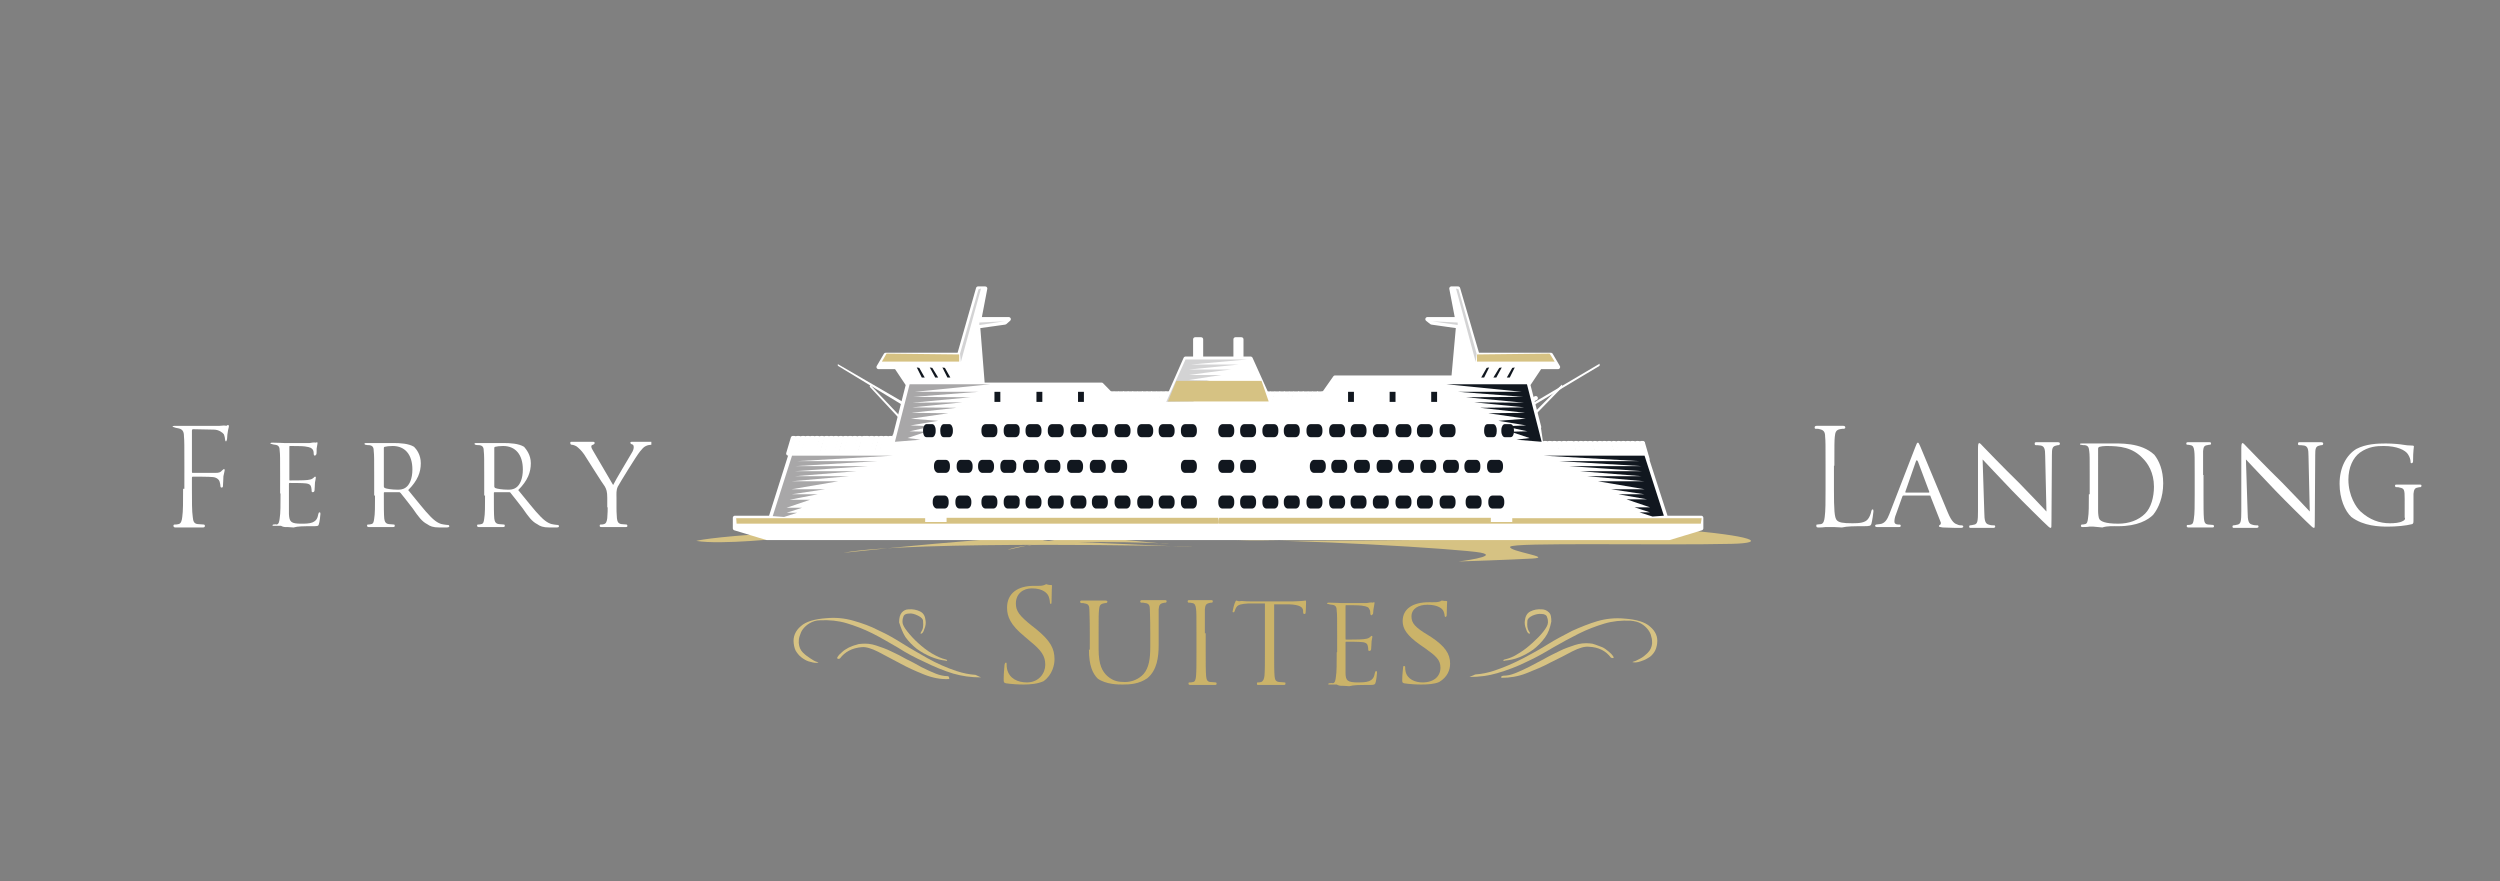 <?xml version="1.0" encoding="utf-8"?>
<!-- Generator: Adobe Illustrator 22.1.0, SVG Export Plug-In . SVG Version: 6.00 Build 0)  -->
<svg version="1.1" id="Capa_1" xmlns="http://www.w3.org/2000/svg" xmlns:xlink="http://www.w3.org/1999/xlink" x="0px" y="0px"
	 viewBox="0 0 595.3 209.9" style="enable-background:new 0 0 595.3 209.9;" xml:space="preserve">
<rect x="0" y="0" width="595.3" height="209.9" fill="#808080" stroke="none"/>
<style type="text/css">
	.st0{fill-rule:evenodd;clip-rule:evenodd;fill:#FFFFFF;}
	.st1{fill:#D6C283;}
	.st2{fill-rule:evenodd;clip-rule:evenodd;fill:#CBB369;}
	.st3{fill-rule:evenodd;clip-rule:evenodd;fill:#FFFFFF;stroke:#FFFFFF;stroke-miterlimit:10;}
	
		.st4{fill-rule:evenodd;clip-rule:evenodd;fill:#FFFFFF;stroke:#FFFFFF;stroke-linecap:round;stroke-linejoin:round;stroke-miterlimit:10;}
	.st5{fill-rule:evenodd;clip-rule:evenodd;fill:#D6C283;}
	.st6{fill-rule:evenodd;clip-rule:evenodd;fill:#11171F;}
	
		.st7{fill-rule:evenodd;clip-rule:evenodd;fill:none;stroke:#FFFFFF;stroke-linecap:round;stroke-linejoin:round;stroke-miterlimit:10;}
	
		.st8{fill-rule:evenodd;clip-rule:evenodd;fill:#11171F;stroke:#FFFFFF;stroke-linecap:round;stroke-linejoin:round;stroke-miterlimit:10;}
	.st9{fill-rule:evenodd;clip-rule:evenodd;fill:#A8A7A8;}
	.st10{fill-rule:evenodd;clip-rule:evenodd;fill:#D3D3D4;}
	.st11{fill-rule:evenodd;clip-rule:evenodd;fill:none;}
</style>
<g>
	<g>
		<path class="st0" d="M43.6,116.4c0,3,0,5.4-0.2,6.7c-0.1,0.9-0.3,1.6-0.9,1.7c-0.3,0.1-0.6,0.1-0.9,0.1c-0.2,0-0.3,0.1-0.3,0.3
			c0,0.3,0.2,0.4,0.5,0.4h6.5c0.3,0,0.5-0.1,0.5-0.4c0-0.1-0.1-0.3-0.3-0.3c-0.3,0-1-0.1-1.4-0.1c-1-0.1-1.1-0.8-1.2-1.7
			c-0.2-1.3-0.2-3.8-0.2-6.7v-2.6c0-0.2,0.1-0.3,0.2-0.3c0.5,0,4,0,4.8,0.1c1,0.1,1.5,0.7,1.6,1.1c0.1,0.4,0.2,0.8,0.2,1.1
			c0,0.2,0.1,0.3,0.3,0.3c0.3,0,0.3-0.3,0.3-0.6c0-0.2,0.1-1.5,0.1-2.1c0.1-0.6,0.3-1.2,0.3-1.4c0-0.2,0-0.3-0.2-0.3
			c-0.1,0-0.2,0.2-0.4,0.3c-0.4,0.5-0.8,0.6-1.6,0.6c-0.4,0-0.9,0-1.4,0l-4,0c-0.2,0-0.2-0.1-0.2-0.3v-9.7c0-0.3,0.1-0.4,0.3-0.4
			l4.9,0.1c1.2,0,2.1,0.7,2.4,1.1c0.2,0.5,0.3,1.1,0.3,1.3c0,0.2,0.1,0.4,0.2,0.4c0.1,0,0.2-0.2,0.2-0.4c0.1,0.2,0.1-1.3,0.2-1.6
			c0.1-0.9,0.3-1.3,0.3-1.6c0-0.2-0.1-0.3-0.2-0.3c-0.1,0-0.3,0.1-0.4,0.2c-0.3-0.1-0.9-0.1-1.6,0c-0.7,0-7,0-7.5,0l-1,0
			c-0.7,0-1.5,0-2.2,0c-0.3,0-0.5,0.1-0.5,0.2c0,0.1,0.1,0.1,0.3,0.1c0.3,0.2,0.8,0.2,1.1,0.3c1,0.2,1.3,0.8,1.3,1.9
			c0.1,1.1,0.1,2,0.1,7.2V116.4z"/>
		<path class="st0" d="M66.8,117.5c0,2.6,0,4.8-0.2,5.9c-0.1,0.8-0.2,1.4-0.7,1.5c-0.3-0.1-0.6,0-0.8,0c-0.2,0-0.2,0.2-0.2,0.3
			c0,0,0.2,0,0.4,0c0.4,0,1.1,0,1.6,0c0.5,0.3,1,0.3,1,0.3c0.3,0,1,0,2,0.1c1-0.3,2.5-0.3,4.3-0.3c1.3,0,1.6,0,1.7-0.4
			c0.2-0.4,0.4-2.3,0.4-2.5s0-0.4-0.2-0.4c-0.2,0-0.2,0.1-0.3,0.4c-0.2,1.1-0.5,1.6-1.4,2c-0.7,0.3-1.9,0.3-2.6,0.3
			c-2.5,0-2.9-0.4-3-2.3c0-0.6,0-3.9,0-4.8v-2.4c0-0.1,0-0.2,0.2-0.2c0.4,0,3.1,0,3.8,0.1c1,0.1,1.2,0.5,1.3,0.9
			c0.1,0.4,0.1,0.7,0.1,0.9c0,0.2,0.1,0.3,0.3,0.3c0.3,0,0.4-0.3,0.4-0.5c0-0.2,0.1-1.3,0.1-1.8c0.1-0.5,0.2-1,0.2-1.2
			c0-0.2-0.1-0.2-0.2-0.2c-0.1,0-0.2,0.2-0.5,0.4c-0.4,0.3-0.8,0.3-1.3,0.4c-0.6,0.1-3.9,0.1-4.2,0.1c-0.1,0-0.1-0.1-0.1-0.3v-7.6
			c0-0.2,0-0.3,0.1-0.3c0.3,0,3.2,0,3.6,0.1c1.4,0.2,1.6,0.4,1.9,0.8c0.2,0.3,0.2,0.8,0.2,1c0,0.2,0.1,0.4,0.3,0.4
			c0.1,0,0.2-0.2,0.3-0.3c0.1,0.1,0.1-1.1,0.1-1.4c0.1-0.7,0.2-1.1,0.2-1.2c0-0.1,0-0.3-0.1-0.3c-0.1,0-0.2,0.1-0.4,0.1
			c-0.2-0.1-0.9,0-1.4,0.1c-0.6,0-5.7,0-5.9,0c-0.1,0-1.8-0.1-3-0.1c-0.3,0-0.4,0.1-0.4,0.2c0,0.1,0.1,0.1,0.2,0.1
			c0.3,0.1,0.7,0.2,0.9,0.2c0.9,0.1,1.1,0.6,1.1,1.5c0.1,0.8,0.1,1.6,0.1,5.7V117.5z"/>
		<path class="st0" d="M91.4,106.7c0-0.2,0.1-0.3,0.2-0.3c0.3-0.1,1.1-0.2,1.9-0.2c2.9,0,4.7,2,4.7,5.6c0,2.2-0.7,3.7-1.6,4.3
			c-0.7,0.5-1.4,0.5-2,0.5c-1.2,0-2.6-0.2-3-0.4c-0.1-0.1-0.2-0.2-0.2-0.4V106.7z M89.3,118c0,2.4,0,4.5-0.2,5.5
			c-0.1,0.8-0.2,1.2-0.7,1.3c-0.3,0.1-0.6,0.1-0.8,0.1c-0.2,0-0.2,0.2-0.2,0.3c0,0.2,0.2,0.3,0.4,0.3h5.8c0.3,0,0.4-0.1,0.4-0.3
			c0-0.1,0-0.3-0.2-0.3c-0.3,0-0.8-0.1-1.2-0.1c-0.8-0.1-1-0.6-1.1-1.3c-0.1-1-0.1-3-0.1-5.5v-0.6c0-0.2,0.1-0.2,0.2-0.2l3.4,0
			c0.2,0,0.2,0,0.4,0.2c0.6,0.7,1.8,2.3,2.9,3.7c1.3,1.9,2.2,3.1,3.4,3.7c0.7,0.5,1.4,0.8,2.9,0.8h1.7c0.5,0,0.7-0.1,0.7-0.3
			c0-0.1-0.1-0.3-0.3-0.3c-0.2,0-0.4,0-1-0.1c-0.7-0.1-1.6-0.3-3.1-1.8c-1.6-1.6-3.3-3.9-5.4-6.4c2.3-2.3,3-4.3,3-6.4
			c0-2-1-3.3-1.6-3.9c-1.3-0.8-3.3-0.9-5-0.9h-6.4c-0.3,0-0.4,0-0.4,0.2c0,0.1,0.1,0.2,0.2,0.2c0.3,0.1,0.7,0.1,0.9,0.1
			c0.9,0.1,1.1,0.6,1.1,1.5c0.1,0.9,0.1,1.7,0.1,6V118z"/>
		<path class="st0" d="M117.7,106.7c0-0.2,0.1-0.3,0.2-0.3c0.3-0.1,1.1-0.2,1.9-0.2c2.9,0,4.7,2,4.7,5.6c0,2.2-0.7,3.7-1.6,4.3
			c-0.7,0.5-1.4,0.5-2,0.5c-1.2,0-2.6-0.2-3-0.4c-0.1-0.1-0.2-0.2-0.2-0.4V106.7z M115.5,118c0,2.4,0,4.5-0.2,5.5
			c-0.1,0.8-0.2,1.2-0.7,1.3c-0.3,0.1-0.6,0.1-0.8,0.1c-0.2,0-0.2,0.2-0.2,0.3c0,0.2,0.2,0.3,0.4,0.3h5.8c0.3,0,0.4-0.1,0.4-0.3
			c0-0.1,0-0.3-0.2-0.3c-0.3,0-0.8-0.1-1.2-0.1c-0.8-0.1-1-0.6-1.1-1.3c-0.1-1-0.1-3-0.1-5.5v-0.6c0-0.2,0.1-0.2,0.2-0.2l3.4,0
			c0.2,0,0.3,0,0.4,0.2c0.6,0.7,1.8,2.3,2.9,3.7c1.3,1.9,2.2,3.1,3.4,3.7c0.7,0.5,1.4,0.8,2.9,0.8h1.7c0.5,0,0.6-0.1,0.6-0.3
			c0-0.1-0.1-0.3-0.2-0.3c-0.2,0-0.4,0-1-0.1c-0.7-0.1-1.6-0.3-3.1-1.8c-1.6-1.6-3.3-3.9-5.4-6.4c2.3-2.3,3-4.3,3-6.4
			c0-2-1.1-3.3-1.6-3.9c-1.3-0.8-3.3-0.9-5-0.9h-6.4c-0.3,0-0.4,0-0.4,0.2c0,0.1,0.1,0.2,0.2,0.2c0.2,0.1,0.7,0.1,0.9,0.1
			c0.9,0.1,1.1,0.6,1.1,1.5c0.1,0.9,0.1,1.7,0.1,6V118z"/>
		<path class="st0" d="M144.7,120.8c0,0.4,0,1.5-0.1,2.6c-0.1,0.8-0.3,1.3-0.8,1.4c-0.2,0.1-0.6,0.1-0.8,0.1c-0.2,0-0.2,0.2-0.2,0.3
			c0,0.2,0.1,0.3,0.4,0.3h5.8c0.3,0,0.4-0.1,0.4-0.3c0-0.1-0.1-0.3-0.2-0.3c-0.3,0-0.9-0.1-1.2-0.1c-0.8-0.1-1-0.6-1.1-1.4
			c-0.1-1.1-0.1-2.2-0.1-2.6v-2.3c0-0.9-0.1-1.7,0.3-2.6c0.6-1.1,4.4-7.3,5.3-8.4c0.6-0.7,0.8-1,1.4-1.3c0.4-0.2,1-0.3,1.3-0.3v-0.7
			h-4.6c-0.3,0-0.4,0.1-0.4,0.2c0,0.2,0.2,0.4,0.4,0.4c0.3,0.1,0.4,0.3,0.4,0.7c0,0.3-0.1,0.8-0.5,1.4c-0.5,0.9-3.9,6.5-4.4,7.6
			l-4.8-8.2c-0.2-0.3-0.4-0.7-0.4-1c0-0.2,0.1-0.3,0.4-0.4c0.3-0.1,0.4-0.3,0.4-0.4c0-0.2-0.1-0.3-0.4-0.3h-5.1
			c-0.3,0-0.3,0.1-0.3,0.3s0.1,0.4,0.3,0.4c0.2,0,0.7,0.1,1.2,0.4c0.5,0.4,1.1,0.9,1.8,1.9c0.9,1.4,4.6,7.3,4.9,7.6
			c0.4,0.7,0.6,1.3,0.6,2.7V120.8z"/>
	</g>
	<g>
		<path class="st0" d="M436.8,110.9c0-5,0-5.9,0.1-6.9c0.1-1.1,0.3-1.6,1.2-1.8c0.4-0.1,0.8-0.1,1-0.1c0.1,0,0.3-0.1,0.3-0.3
			c0-0.3-0.2-0.4-0.5-0.4h-6.3c-0.3,0-0.5,0.1-0.5,0.4c0,0.2,0.1,0.3,0.2,0.3c0.3,0,0.8,0,1,0.1c1,0.2,1.3,0.7,1.3,1.8
			c0.1,1,0.1,1.9,0.1,6.9v5.6c0,2.8,0,5.2-0.2,6.6c-0.1,0.9-0.3,1.6-0.9,1.7c-0.3,0-0.6,0.1-0.9,0.1c-0.2,0-0.2,0.1-0.2,0.3
			c0,0.3,0.1,0.4,0.5,0.4c0.5,0,1.1,0,1.7-0.1c0.5,0,0.9,0,1,0c0.7,0,1.6,0,2.9,0.1c1.3-0.3,2.9-0.3,5.1-0.3c1.6,0,1.7-0.1,1.9-0.5
			c0.2-0.7,0.5-2.7,0.5-3c0-0.3,0-0.5-0.2-0.5c-0.2,0-0.2,0.2-0.3,0.4c-0.1,0.6-0.4,1.4-0.8,1.9c-0.7,0.9-2.1,1-3.7,1
			c-2.4,0-3.2-0.2-3.7-0.7c-0.6-0.6-0.7-2.6-0.7-7.3V110.9z"/>
		<path class="st0" d="M453.8,117.3c-0.1,0-0.1-0.1-0.1-0.2l2.5-7.2c0.1-0.4,0.3-0.4,0.5,0l2.7,7.2c0,0.1,0,0.2-0.1,0.2H453.8z
			 M449.9,122.4c-0.5,1.3-1.1,2.3-2.3,2.4c-0.2,0-0.6,0.1-0.8,0.1c-0.1,0-0.3,0.1-0.3,0.3c0,0.2,0.2,0.3,0.5,0.3h5.2
			c0.3,0,0.4-0.1,0.4-0.3c0-0.2-0.1-0.3-0.3-0.3h-0.3c-0.5,0-0.9-0.2-0.9-0.7c0-0.5,0.1-1.1,0.4-1.8l1.5-4.2
			c0.1-0.2,0.1-0.2,0.3-0.2h6.2c0.1,0,0.2,0,0.2,0.2l2.4,6.1c0.2,0.4-0.1,0.7-0.2,0.7c-0.1,0.1-0.2,0.1-0.2,0.3
			c0,0.2,0.4,0.2,0.9,0.3c1.9,0.1,3.9,0.1,4.3,0.1c0.3,0,0.6-0.1,0.6-0.3c0-0.2-0.2-0.3-0.3-0.3c-0.3,0-0.7,0-1.1-0.2
			c-0.6-0.2-1.3-0.5-2.3-2.9c-1.7-4-6-14.5-6.5-15.6c-0.3-0.6-0.4-1-0.6-1c-0.2,0-0.3,0.2-0.6,1L449.9,122.4z"/>
		<path class="st0" d="M472.1,109.4c0.8,0.9,3.9,4.1,7.1,7.5c2.9,3,6.8,6.8,7.1,7.1c1.5,1.4,1.7,1.7,2,1.7c0.2,0,0.2-0.2,0.2-1.9
			l0.1-15.4c0-1.6,0.1-2.1,1-2.3c0.3-0.1,0.5-0.1,0.6-0.1c0.2,0,0.3-0.2,0.3-0.4c0-0.2-0.2-0.3-0.5-0.3h-5c-0.3,0-0.5,0-0.5,0.3
			c0,0.1,0,0.4,0.2,0.4c0.2,0,0.8,0,1.3,0.1c0.8,0.2,1,0.8,1,2.5l0.3,13.2c-0.8-0.9-3.8-4-6.5-6.8c-4.2-4.1-8.2-8.3-8.6-8.7
			c-0.3-0.3-0.7-0.8-0.9-0.8c-0.2,0-0.3,0.3-0.3,1.3v14.9c0,2.3-0.1,3-0.8,3.2c-0.4,0.1-0.9,0.2-1.1,0.2c-0.1,0-0.2,0.1-0.2,0.3
			c0,0.3,0.2,0.3,0.4,0.3h5.3c0.3,0,0.5-0.1,0.5-0.3c0-0.2-0.1-0.3-0.2-0.3c-0.3,0-0.9,0-1.4-0.2c-0.7-0.2-1-0.8-1-3L472.1,109.4z"
			/>
		<path class="st0" d="M499.6,106.9c0-0.3,0.1-0.4,0.3-0.5c0.3-0.1,1.1-0.2,1.6-0.2c3.3,0,6.3,0.3,8.8,3c1.1,1.1,2.6,3.3,2.6,6.7
			c0,2.5-0.7,5-2.1,6.4c-1.6,1.6-3.9,2.4-6.4,2.4c-3.2,0-4.2-0.6-4.5-1.1c-0.2-0.3-0.3-1.3-0.3-1.9c0-0.5,0-3,0-5.8V106.9z
			 M497.4,117.7c0,2.5,0,4.6-0.2,5.7c-0.1,0.8-0.2,1.3-0.7,1.4c-0.3,0.1-0.6,0.1-0.8,0.1c-0.1,0-0.2,0.2-0.2,0.3
			c0,0.2,0.1,0.3,0.4,0.3c0.4,0,1.1,0,1.6-0.1c0.5,0,0.9,0,1,0c0.1,0,0.9,0.1,2.1,0.2c1.2-0.4,2.6-0.3,3.8-0.3
			c4.6,0,7.1-1.5,8.3-2.7c1.3-1.6,2.4-4.2,2.4-7.5c0-3.2-1-5.4-2.1-6.8c-3.2-3-8.2-2.7-10.9-2.7h-6.4c-0.3,0-0.4,0-0.4,0.2
			c0,0.1,0.1,0.1,0.2,0.1c0.3,0.1,0.7,0.1,0.9,0.1c0.9,0.1,1,0.6,1.1,1.5c0.1,0.8,0.1,1.6,0.1,5.7V117.7z"/>
		<path class="st0" d="M524.6,113.1c0-4.1,0-4.8,0-5.7c0.1-0.9,0.2-1.3,1-1.4c0.3-0.1,0.5-0.1,0.7-0.1c0.1,0,0.2-0.2,0.2-0.3
			c0-0.2-0.1-0.3-0.4-0.3H521c-0.3,0-0.4,0.1-0.4,0.3c0,0.2,0.1,0.3,0.2,0.3c0.2,0,0.5,0,0.8,0.1c0.6,0.1,0.8,0.5,0.9,1.4
			c0.1,0.8,0.1,1.6,0.1,5.7v4.7c0,2.5,0,4.6-0.2,5.7c-0.1,0.8-0.2,1.3-0.7,1.4c-0.2,0.1-0.6,0.1-0.8,0.1c-0.2,0-0.2,0.2-0.2,0.3
			c0,0.2,0.2,0.3,0.4,0.3h5.7c0.3,0,0.4-0.1,0.4-0.3c0-0.1-0.1-0.3-0.2-0.3c-0.3,0-0.8-0.1-1.2-0.1c-0.8-0.1-0.9-0.6-1-1.4
			c-0.1-1.1-0.1-3.2-0.1-5.7V113.1z"/>
		<path class="st0" d="M534.8,109.4c0.8,0.9,3.9,4.1,7.1,7.5c2.9,3,6.8,6.8,7.1,7.1c1.5,1.4,1.7,1.7,2,1.7c0.2,0,0.2-0.2,0.2-1.9
			l0.1-15.4c0-1.6,0.1-2.1,1-2.3c0.3-0.1,0.5-0.1,0.6-0.1c0.2,0,0.3-0.2,0.3-0.4c0-0.2-0.2-0.3-0.5-0.3h-5c-0.3,0-0.5,0-0.5,0.3
			c0,0.1,0,0.4,0.2,0.4c0.2,0,0.8,0,1.3,0.1c0.8,0.2,1,0.8,1,2.5l0.3,13.2c-0.8-0.9-3.8-4-6.5-6.8c-4.2-4.1-8.2-8.3-8.6-8.7
			c-0.3-0.3-0.7-0.8-0.9-0.8c-0.2,0-0.3,0.3-0.3,1.3v14.9c0,2.3-0.1,3-0.8,3.2c-0.4,0.1-0.9,0.2-1.1,0.2c-0.1,0-0.2,0.1-0.2,0.3
			c0,0.3,0.2,0.3,0.4,0.3h5.3c0.3,0,0.5-0.1,0.5-0.3c0-0.2-0.1-0.3-0.2-0.3c-0.3,0-0.9,0-1.4-0.2c-0.7-0.2-1-0.8-1-3L534.8,109.4z"
			/>
		<path class="st0" d="M572.7,123.3c0,0.5-0.2,0.6-0.6,0.8c-0.7,0.4-2,0.5-3,0.5c-2.5,0-4.8-0.8-7-2.8c-1-0.9-2.9-3.7-2.9-7.6
			c0-2.9,1.1-5.2,2.7-6.4c2.1-1.5,4.1-1.6,5.7-1.6c3.2,0,5.2,1,5.8,2c0.4,0.6,0.6,1.3,0.6,1.7c0,0.2,0,0.4,0.2,0.4
			c0.2,0,0.4-0.1,0.4-0.5c0-2.5,0.2-3.2,0.2-3.5c0-0.1-0.1-0.2-0.4-0.2c-0.8,0-1.7-0.1-2.2-0.2c-0.5-0.1-2.4-0.3-4.1-0.3
			c-2,0-4.7,0.1-7,1.3c-2.3,1.4-4,4.3-4,8.3c0,3.6,1.3,6.5,2.8,7.9c2.9,2.2,6.7,2.3,8.7,2.3c1.9,0,4.3-0.2,5.8-0.6
			c0.3-0.2,0.3-0.2,0.3-1.4v-3c0-1.1,0-1.9,0-2.8c0.1-1,0.3-1.4,1-1.5c0.3-0.1,0.5-0.1,0.7-0.1c0.1,0,0.2-0.2,0.2-0.3
			c0-0.3-0.1-0.3-0.4-0.3h-5.5c-0.3,0-0.4,0-0.4,0.3c0,0.1,0.1,0.3,0.2,0.3c0.3,0,0.7,0,0.9,0.1c1.1,0.2,1.2,0.5,1.2,2.7V123.3z"/>
	</g>
</g>
<g>
	<g>
		<path class="st1" d="M215.6,151.7c0.8,1.1,1.7,2,2.7,2.8c1.1,0.8,2.2,1.4,3.4,1.9c1.2,0.5,2.4,0.8,3.4,0.9c0.2,0.1,0.3,0.1,0.4,0
			c0.1-0.1,0-0.2-0.4-0.3c-0.9-0.2-2-0.7-3.2-1.4c-1.2-0.7-2.3-1.6-3.3-2.5c-1-0.9-1.9-1.9-2.6-2.8s-1.1-1.6-1.1-2.2
			c0-0.3,0-0.7,0.2-1.2c0.1-0.5,0.6-0.8,1.3-0.8c0.7-0.1,1.4,0.1,2.2,0.5c0.8,0.4,1.2,0.8,1.2,1.3c0.1,1.1,0,1.9-0.3,2.3
			c-0.3,0.5-0.4,0.7-0.2,0.7c0.3,0,0.6-0.4,0.8-1.1c0.3-0.7,0.4-1.4,0.3-2c-0.1-1.1-0.5-1.8-1.3-2.2c-0.8-0.4-1.8-0.6-2.8-0.5
			c-0.6,0-1.2,0.3-1.6,0.8c-0.4,0.5-0.6,1.2-0.6,2.3C214.5,149.4,214.9,150.6,215.6,151.7z"/>
		<path class="st1" d="M225.6,161c-0.8,0-1.8-0.2-2.8-0.6c-1-0.4-2.1-0.9-3.3-1.5c-1.1-0.6-2.3-1.3-3.6-1.9
			c-1.2-0.7-2.4-1.3-3.7-1.9c-1.2-0.6-2.4-1-3.6-1.4c-1.2-0.4-2.3-0.5-3.5-0.4c-0.4,0-0.9,0.1-1.4,0.3c-0.5,0.1-1.1,0.4-1.6,0.6
			c-0.5,0.3-1.1,0.6-1.5,1c-0.5,0.4-0.9,0.8-1.2,1.3c-0.1,0.2,0,0.3,0.1,0.4c0.1,0,0.3,0,0.5-0.1c1.2-1.6,2.9-2.5,5.2-2.7
			c1-0.1,2.3,0.3,3.9,1.1c1.5,0.8,3.2,1.7,5.1,2.7c1.8,1,3.8,1.9,5.8,2.7c2,0.8,4,1.2,5.9,1.1c0.2-0.1,0.2-0.2,0.1-0.3
			C226,161.1,225.8,161,225.6,161z"/>
		<path class="st1" d="M232.3,160.7c-1.5-0.1-3-0.4-4.5-0.9c-2.4-0.8-4.7-1.8-7-3.1c-1.9-1.1-3.9-2.2-5.8-3.4
			c-1.9-1.2-3.8-2.3-5.8-3.2c-1.9-1-3.9-1.7-6-2.3s-4.2-0.8-6.4-0.6c-2.8,0.2-4.9,0.8-6.1,1.9c-1.3,1.1-1.9,2.5-1.7,4.1
			c0.1,0.8,0.3,1.6,0.7,2.1c0.4,0.6,0.9,1.1,1.5,1.5c0.6,0.4,1.2,0.7,1.8,0.8c0.7,0.2,1.2,0.3,1.7,0.2c0.3,0,0.2-0.1-0.2-0.2
			c-0.4-0.1-0.9-0.4-1.5-0.8c-0.6-0.4-1.2-0.8-1.8-1.4s-0.9-1.3-1-2.3c0-0.5,0-1,0.2-1.6c0.2-0.6,0.4-1.2,0.8-1.7
			c0.4-0.5,0.9-1,1.6-1.4c0.7-0.4,1.5-0.7,2.5-0.7c2.2-0.1,4.3,0.1,6.3,0.7c2,0.6,4.1,1.4,6.1,2.4c2,1,4,2.2,6.1,3.4
			c2,1.3,4.1,2.4,6.3,3.4c2.2,1.1,4.6,2.1,6.9,2.8c2.1,0.6,4.2,0.9,6.6,0.9"/>
	</g>
	<g>
		<path class="st1" d="M367.9,151.8c-0.8,1.1-1.7,2-2.7,2.8c-1.1,0.8-2.2,1.4-3.4,1.9c-1.2,0.5-2.4,0.7-3.4,0.8
			c-0.2,0.1-0.3,0.1-0.4,0c-0.1-0.1,0-0.2,0.4-0.3c0.9-0.2,2-0.6,3.2-1.4c1.2-0.7,2.3-1.6,3.3-2.5c1-0.9,1.9-1.8,2.6-2.7
			s1.1-1.6,1.1-2.2c0-0.3,0-0.7-0.2-1.2c-0.1-0.5-0.6-0.8-1.3-0.8c-0.7-0.1-1.5,0.1-2.2,0.4c-0.8,0.4-1.2,0.8-1.2,1.3
			c-0.1,1.1,0,1.8,0.3,2.3c0.3,0.4,0.4,0.7,0.2,0.7c-0.3,0-0.6-0.4-0.8-1.1c-0.3-0.7-0.4-1.4-0.3-2c0.1-1,0.5-1.8,1.3-2.2
			c0.8-0.4,1.7-0.6,2.8-0.5c0.6,0,1.2,0.3,1.6,0.7c0.5,0.4,0.6,1.2,0.6,2.2C369.1,149.5,368.7,150.7,367.9,151.8z"/>
		<path class="st1" d="M358,160.9c0.9,0,1.8-0.2,2.8-0.6c1-0.4,2.1-0.9,3.3-1.5c1.1-0.6,2.3-1.2,3.6-1.9c1.2-0.7,2.5-1.3,3.7-1.9
			c1.2-0.6,2.4-1,3.6-1.4c1.2-0.4,2.4-0.5,3.5-0.4c0.4,0,0.9,0.1,1.4,0.3c0.5,0.2,1.1,0.4,1.6,0.6s1,0.6,1.5,1
			c0.5,0.4,0.9,0.8,1.2,1.3c0.1,0.2,0,0.3-0.1,0.3c-0.1,0-0.3,0-0.5-0.1c-1.2-1.6-2.9-2.5-5.3-2.6c-1-0.1-2.3,0.3-3.9,1.1
			c-1.5,0.8-3.2,1.7-5.1,2.6c-1.8,1-3.8,1.8-5.8,2.6s-4,1.1-5.9,1.1c-0.2-0.1-0.2-0.2-0.1-0.3C357.6,161,357.8,160.9,358,160.9z"/>
		<path class="st1" d="M351.3,160.6c1.5-0.1,3-0.4,4.5-0.9c2.4-0.8,4.7-1.8,7-3c1.9-1,3.9-2.1,5.8-3.3c1.9-1.2,3.9-2.2,5.8-3.2
			c2-0.9,4-1.7,6-2.3c2.1-0.6,4.2-0.8,6.4-0.6c2.8,0.2,4.9,0.8,6.1,1.9c1.3,1.1,1.9,2.4,1.7,4c-0.1,0.8-0.3,1.5-0.7,2.1
			c-0.4,0.6-0.9,1.1-1.5,1.4c-0.6,0.4-1.2,0.6-1.8,0.8c-0.6,0.2-1.2,0.3-1.7,0.2c-0.3,0-0.2-0.1,0.2-0.2c0.4-0.1,0.9-0.4,1.5-0.7
			c0.6-0.3,1.2-0.8,1.8-1.4c0.6-0.6,0.9-1.3,1-2.2c0-0.5,0-1-0.2-1.6c-0.1-0.6-0.4-1.2-0.8-1.7c-0.4-0.5-0.9-1-1.6-1.4
			c-0.7-0.4-1.5-0.6-2.5-0.7c-2.2-0.1-4.3,0.1-6.3,0.7c-2,0.6-4.1,1.4-6.1,2.4s-4,2.1-6.1,3.3c-2,1.2-4.1,2.4-6.3,3.4
			c-2.2,1.1-4.6,2-7,2.7c-2,0.6-4.2,0.9-6.6,0.9"/>
	</g>
	<g>
		<path class="st2" d="M243.8,163c1.7,0,3.4-0.2,4.7-0.8c2.1-1.5,2.6-3.9,2.6-5.2c0-2.5-0.9-4.4-4.5-7.3l-0.9-0.7
			c-3-2.4-3.8-3.5-3.8-5.3c0-2.3,1.7-3.6,3.8-3.6c2.8,0,3.7,1.3,3.9,1.7c0.2,0.3,0.4,1.2,0.4,1.6c0,0.3,0.1,0.4,0.2,0.4
			c0.2,0,0.2-0.2,0.2-0.7c0-2.4,0.1-3.4,0.1-3.6c0-0.2-0.1-0.2-0.3-0.2c-0.2,0-0.5,0-1.1-0.2c-0.8,0.5-1.7,0.4-2.9,0.4
			c-3.9,0-6.4,1.8-6.4,5.2c0,2.1,0.8,4.1,4.1,6.8l1.4,1.2c2.7,2.2,3.6,3.5,3.6,5.6c0,2-1.5,4.2-4.4,4.2c-2.1,0-4.2-0.9-4.7-3.2
			c-0.1-0.4-0.1-0.9-0.1-1.2c0-0.3,0-0.3-0.2-0.3c-0.2,0-0.2,0.2-0.3,0.5c0,0.5-0.2,1.8-0.2,3.3c0,0.9,0,0.9,0.5,1.1
			C240.9,162.9,242.3,163,243.8,163z"/>
		<path class="st2" d="M259.3,154.7c0,3.8,0.9,5.7,2.1,6.9c2,1.4,4.9,1.4,5.9,1.4c1.7,0,3.9-0.1,5.9-1.5c2.3-1.9,2.7-5,2.7-7.9v-2.8
			c0-4.1,0-4.8,0-5.7c0.1-0.9,0.2-1.3,1-1.5c0.4-0.1,0.5-0.1,0.7-0.1c0.1,0,0.2-0.2,0.2-0.3c0-0.2-0.1-0.3-0.4-0.3h-5.4
			c-0.3,0-0.5,0.1-0.5,0.3c0,0.1,0.1,0.3,0.2,0.3c0.3,0,0.7,0,1,0.1c0.9,0.1,1.1,0.6,1.1,1.5s0.1,1.6,0.1,5.7v3.3
			c0,2.7-0.3,4.9-1.6,6.4c-1,1.1-2.6,1.9-4.4,1.9c-1.6,0-2.8-0.2-4.2-1.4c-1.2-1.1-2.1-2.6-2.1-6.4v-3.7c0-4.1,0-4.8,0.1-5.7
			c0.1-0.9,0.2-1.3,1-1.5c0.4-0.1,0.5-0.1,0.7-0.1c0.1,0,0.3-0.2,0.3-0.3c0-0.2-0.2-0.3-0.5-0.3h-5.6c-0.3,0-0.4,0.1-0.4,0.3
			c0,0.1,0.1,0.3,0.2,0.3c0.3,0,0.7,0,0.9,0.1c0.9,0.1,1.1,0.6,1.1,1.5s0.1,1.6,0.1,5.7V154.7z"/>
		<path class="st2" d="M286.9,150.8c0-4.1,0-4.8,0-5.7c0.1-0.9,0.2-1.3,1-1.5c0.3-0.1,0.5-0.1,0.7-0.1c0.1,0,0.2-0.2,0.2-0.3
			c0-0.2-0.1-0.3-0.4-0.3h-5.2c-0.3,0-0.4,0.1-0.4,0.3c0,0.1,0.1,0.3,0.2,0.3c0.2,0,0.5,0,0.9,0.1c0.6,0.1,0.8,0.5,0.9,1.4
			c0.1,0.8,0.1,1.6,0.1,5.7v4.6c0,2.5,0,4.6-0.1,5.7c-0.1,0.8-0.2,1.3-0.7,1.4c-0.3,0.1-0.6,0.1-0.9,0.1c-0.2,0-0.2,0.2-0.2,0.3
			c0,0.2,0.2,0.3,0.4,0.3h5.9c0.3,0,0.4-0.1,0.4-0.3c0-0.2-0.1-0.3-0.2-0.3c-0.3,0-0.9-0.1-1.3-0.1c-0.8-0.1-0.9-0.6-1-1.4
			c-0.1-1.1-0.1-3.2-0.1-5.7V150.8z"/>
		<path class="st2" d="M303.4,143.9l3.5,0c2.7,0.1,3.3,0.7,3.4,1.5l0,0.3c0,0.4,0.1,0.5,0.3,0.5c0.2,0,0.3-0.1,0.3-0.4
			c0,0.2,0.1-1.7,0.1-2.5c0-0.2,0-0.3-0.2-0.3c-0.1,0-0.4,0.1-0.8,0.1c-0.5,0-1.1,0.1-2,0.1h-10.2c-0.3,0-1.4,0-2.2-0.1
			c-0.8,0.2-1-0.1-1.2-0.1c-0.1,0-0.3,0.3-0.3,0.5c-0.1-0.1-0.6,1.9-0.6,2.1c0,0.2,0.1,0.2,0.2,0.2c0.1,0,0.2,0,0.3-0.3
			c0.1-0.2,0.1-0.4,0.4-0.9c0.4-0.6,1.1-0.8,2.8-0.9l4,0v11.3c0,2.6,0,4.7-0.1,5.9c-0.1,0.8-0.3,1.3-0.8,1.5
			c-0.3,0.1-0.6,0.1-0.8,0.1c-0.2,0-0.2,0.1-0.2,0.3c0,0.3,0.1,0.3,0.4,0.3h6c0.3,0,0.4-0.1,0.4-0.3c0-0.2,0-0.3-0.2-0.3
			c-0.3,0-0.9-0.1-1.3-0.1c-0.9-0.1-1-0.6-1.1-1.4c-0.1-1.1-0.1-3.2-0.1-5.9V143.9z"/>
		<path class="st2" d="M318.3,155.3c0,2.6,0,4.8-0.2,5.9c-0.1,0.8-0.2,1.4-0.7,1.5c-0.3-0.1-0.6,0-0.9,0c-0.2,0-0.2,0.2-0.2,0.3
			c0,0,0.2,0,0.4,0c0.4,0,1.1,0,1.6,0c0.5,0.3,1,0.3,1,0.3c0.4,0,1,0,2,0.1c1-0.3,2.5-0.3,4.4-0.3c1.3,0,1.6,0,1.8-0.4
			c0.2-0.4,0.4-2.3,0.4-2.5s0-0.4-0.2-0.4c-0.2,0-0.2,0.1-0.3,0.4c-0.2,1.1-0.5,1.6-1.4,2c-0.8,0.3-2,0.3-2.6,0.3
			c-2.5,0-3-0.4-3-2.3c0-0.6,0-3.9,0-4.8v-2.4c0-0.1,0-0.2,0.2-0.2c0.4,0,3.1,0,3.8,0.1c1,0.1,1.2,0.5,1.3,0.9
			c0.1,0.4,0.1,0.7,0.1,0.9c0,0.2,0.1,0.3,0.3,0.3c0.3,0,0.4-0.3,0.4-0.5c0-0.2,0.1-1.3,0.1-1.8c0.1-0.5,0.2-1,0.2-1.1
			s-0.1-0.2-0.2-0.2s-0.2,0.2-0.5,0.4c-0.4,0.3-0.8,0.3-1.4,0.4c-0.6,0.1-3.9,0.1-4.2,0.1c-0.1,0-0.1-0.1-0.1-0.3v-7.6
			c0-0.2,0-0.3,0.1-0.3c0.3,0,3.2,0,3.7,0.1c1.4,0.2,1.7,0.4,1.9,0.9c0.2,0.3,0.2,0.8,0.2,1c0,0.2,0.1,0.4,0.3,0.4
			c0.1,0,0.2-0.2,0.3-0.3c0.1,0.1,0.1-1.1,0.2-1.4c0.1-0.7,0.2-1,0.2-1.2c0-0.1,0-0.2-0.1-0.2c-0.1,0-0.3,0.1-0.4,0.1
			c-0.2-0.1-0.9,0-1.4,0.1c-0.6,0-5.8,0-6,0c-0.1,0-1.8-0.1-3-0.1c-0.3,0-0.4,0.1-0.4,0.2c0,0.1,0.1,0.1,0.2,0.1
			c0.3,0.1,0.7,0.2,1,0.2c0.9,0.1,1.1,0.6,1.1,1.5c0.1,0.8,0.1,1.6,0.1,5.7V155.3z"/>
		<path class="st2" d="M338.4,163c1.5,0,3.2-0.1,4.3-0.6c2-1.2,2.6-2.9,2.6-4.4c0-2.3-1.2-4.1-4.5-6.3l-0.8-0.5
			c-3-1.8-3.9-2.8-3.9-4.4c0-1.9,1.7-2.8,3.8-2.8c2.6,0,3.5,1,3.7,1.3c0.2,0.3,0.4,1,0.4,1.3c0,0.2,0.1,0.3,0.3,0.3
			c0.2-0.2,0.2-0.4,0.2-0.8c0-1.8,0.1-2.7,0.1-2.8c0-0.2-0.1-0.2-0.3-0.2s-0.4,0-1-0.1c-0.7,0.5-1.8,0.4-3,0.4
			c-3.8,0-6.3,1.5-6.3,4.5c0,1.8,1,3.4,4.1,5.6l1.3,0.9c2.5,1.8,3.6,2.7,3.6,4.6c0,2-1.5,3.5-4.3,3.5c-1.6,0-3.6-0.7-4-2.6
			c-0.1-0.4-0.1-0.7-0.1-1s-0.1-0.3-0.3-0.3c-0.2,0-0.2,0.2-0.2,0.4c0,0.4-0.2,1.5-0.2,2.8c0,0.7,0,0.7,0.4,0.9
			C335.6,162.9,337.1,163,338.4,163z"/>
	</g>
</g>
<g>
	<g>
		<g>
			<g>
				<polygon class="st3" points="299.4,93.7 299.7,93.7 298.5,97.5 298.3,97.5 				"/>
				<polygon class="st3" points="300.5,93.7 300.8,93.7 299.7,97.5 299.4,97.5 				"/>
				<polygon class="st3" points="301.6,93.7 301.9,93.7 300.8,97.5 300.5,97.5 				"/>
				<polygon class="st3" points="302.8,93.7 303,93.7 301.9,97.5 301.6,97.5 				"/>
			</g>
			<g>
				<polygon class="st3" points="303.9,93.7 304.2,93.7 303,97.5 302.8,97.5 				"/>
				<polygon class="st3" points="305,93.7 305.3,93.7 304.2,97.5 303.9,97.5 				"/>
				<polygon class="st3" points="306.1,93.7 306.4,93.7 305.3,97.5 305,97.5 				"/>
				<polygon class="st3" points="307.3,93.7 307.5,93.7 306.4,97.5 306.1,97.5 				"/>
			</g>
			<g>
				<polygon class="st3" points="308.4,93.7 308.7,93.7 307.5,97.5 307.3,97.5 				"/>
				<polygon class="st3" points="309.5,93.7 309.8,93.7 308.7,97.5 308.4,97.5 				"/>
				<polygon class="st3" points="310.6,93.7 310.9,93.7 309.8,97.5 309.5,97.5 				"/>
				<polygon class="st3" points="311.8,93.7 312,93.7 310.9,97.5 310.6,97.5 				"/>
			</g>
			<g>
				<polygon class="st3" points="312.9,93.7 313.2,93.7 312,97.5 311.8,97.5 				"/>
				<polygon class="st3" points="314,93.7 314.3,93.7 313.2,97.5 312.9,97.5 				"/>
				<polygon class="st3" points="315.1,93.7 315.4,93.7 314.3,97.5 314,97.5 				"/>
				<polygon class="st3" points="316.2,93.7 316.5,93.7 315.4,97.5 315.1,97.5 				"/>
			</g>
		</g>
		<g>
			<g>
				<polygon class="st3" points="316.9,93.7 317.2,93.7 316,97.5 315.8,97.5 				"/>
				<polygon class="st3" points="318,93.7 318.3,93.7 317.2,97.5 316.9,97.5 				"/>
				<polygon class="st3" points="319.1,93.7 319.4,93.7 318.3,97.5 318,97.5 				"/>
				<polygon class="st3" points="320.2,93.7 320.5,93.7 319.4,97.5 319.1,97.5 				"/>
			</g>
			<g>
				<polygon class="st3" points="321.4,93.7 321.7,93.7 320.5,97.5 320.2,97.5 				"/>
				<polygon class="st3" points="322.5,93.7 322.8,93.7 321.7,97.5 321.4,97.5 				"/>
				<polygon class="st3" points="323.6,93.7 323.9,93.7 322.8,97.5 322.5,97.5 				"/>
				<polygon class="st3" points="324.7,93.7 325,93.7 323.9,97.5 323.6,97.5 				"/>
			</g>
			<g>
				<polygon class="st3" points="325.9,93.7 326.1,93.7 325,97.5 324.7,97.5 				"/>
				<polygon class="st3" points="327,93.7 327.3,93.7 326.1,97.5 325.9,97.5 				"/>
				<polygon class="st3" points="328.1,93.7 328.4,93.7 327.3,97.5 327,97.5 				"/>
				<polygon class="st3" points="329.2,93.7 329.5,93.7 328.4,97.5 328.1,97.5 				"/>
			</g>
			<g>
				<polygon class="st3" points="330.4,93.7 330.6,93.7 329.5,97.5 329.2,97.5 				"/>
				<polygon class="st3" points="331.5,93.7 331.8,93.7 330.6,97.5 330.4,97.5 				"/>
				<polygon class="st3" points="332.6,93.7 332.9,93.7 331.8,97.5 331.5,97.5 				"/>
				<polygon class="st3" points="333.7,93.7 334,93.7 332.9,97.5 332.6,97.5 				"/>
			</g>
		</g>
		<g>
			<g>
				<g>
					<polygon class="st3" points="264.4,93.7 264.7,93.7 263.6,97.5 263.3,97.5 					"/>
					<polygon class="st3" points="265.6,93.7 265.8,93.7 264.7,97.5 264.4,97.5 					"/>
					<polygon class="st3" points="266.7,93.7 267,93.7 265.8,97.5 265.6,97.5 					"/>
					<polygon class="st3" points="267.8,93.7 268.1,93.7 267,97.5 266.7,97.5 					"/>
				</g>
				<g>
					<polygon class="st3" points="268.9,93.7 269.2,93.7 268.1,97.5 267.8,97.5 					"/>
					<polygon class="st3" points="270,93.7 270.3,93.7 269.2,97.5 268.9,97.5 					"/>
					<polygon class="st3" points="271.2,93.7 271.5,93.7 270.3,97.5 270,97.5 					"/>
					<polygon class="st3" points="272.3,93.7 272.6,93.7 271.5,97.5 271.2,97.5 					"/>
				</g>
				<g>
					<polygon class="st3" points="273.4,93.7 273.7,93.7 272.6,97.5 272.3,97.5 					"/>
					<polygon class="st3" points="274.5,93.7 274.8,93.7 273.7,97.5 273.4,97.5 					"/>
					<polygon class="st3" points="275.7,93.7 275.9,93.7 274.8,97.5 274.5,97.5 					"/>
					<polygon class="st3" points="276.8,93.7 277.1,93.7 275.9,97.5 275.7,97.5 					"/>
				</g>
				<g>
					<polygon class="st3" points="277.9,93.7 278.2,93.7 277.1,97.5 276.8,97.5 					"/>
					<polygon class="st3" points="279,93.7 279.3,93.7 278.2,97.5 277.9,97.5 					"/>
					<polygon class="st3" points="280.2,93.7 280.4,93.7 279.3,97.5 279,97.5 					"/>
					<polygon class="st3" points="281.3,93.7 281.6,93.7 280.4,97.5 280.2,97.5 					"/>
				</g>
			</g>
			<line class="st4" x1="264.6" y1="93.8" x2="281.8" y2="93.8"/>
		</g>
		<g>
			<g>
				<g>
					<polygon class="st3" points="281.9,93.7 282.2,93.7 281.1,97.5 280.8,97.5 					"/>
					<polygon class="st3" points="283,93.7 283.3,93.7 282.2,97.5 281.9,97.5 					"/>
					<polygon class="st3" points="284.2,93.7 284.4,93.7 283.3,97.5 283,97.5 					"/>
					<polygon class="st3" points="285.3,93.7 285.6,93.7 284.4,97.5 284.2,97.5 					"/>
				</g>
				<g>
					<polygon class="st3" points="286.4,93.7 286.7,93.7 285.6,97.5 285.3,97.5 					"/>
					<polygon class="st3" points="287.5,93.7 287.8,93.7 286.7,97.5 286.4,97.5 					"/>
					<polygon class="st3" points="288.7,93.7 288.9,93.7 287.8,97.5 287.5,97.5 					"/>
					<polygon class="st3" points="289.8,93.7 290.1,93.7 288.9,97.5 288.7,97.5 					"/>
				</g>
				<g>
					<polygon class="st3" points="290.9,93.7 291.2,93.7 290.1,97.5 289.8,97.5 					"/>
					<polygon class="st3" points="292,93.7 292.3,93.7 291.2,97.5 290.9,97.5 					"/>
					<polygon class="st3" points="293.1,93.7 293.4,93.7 292.3,97.5 292,97.5 					"/>
					<polygon class="st3" points="294.3,93.7 294.5,93.7 293.4,97.5 293.1,97.5 					"/>
				</g>
				<g>
					<polygon class="st3" points="295.4,93.7 295.7,93.7 294.5,97.5 294.3,97.5 					"/>
					<polygon class="st3" points="296.5,93.7 296.8,93.7 295.7,97.5 295.4,97.5 					"/>
					<polygon class="st3" points="297.6,93.7 297.9,93.7 296.8,97.5 296.5,97.5 					"/>
					<polygon class="st3" points="298.8,93.7 299,93.7 297.9,97.5 297.6,97.5 					"/>
				</g>
			</g>
			<line class="st4" x1="282.1" y1="93.8" x2="299.3" y2="93.8"/>
		</g>
	</g>
	<polygon class="st0" points="380.9,86.6 380.9,87.1 365.2,96.5 364.8,96.1 	"/>
	<polygon class="st0" points="371.9,91.6 372.1,92.1 359.2,105.3 358.6,105 	"/>
	<polygon class="st0" points="199.5,86.7 199.5,87.1 215,96.5 215.5,96 	"/>
	<polygon class="st0" points="207.2,91.6 207.1,92.1 219.3,105.2 219.8,104.9 	"/>
	<path class="st5" d="M165.8,128.8c0,0,11-3.5,123.3-4.9c112.3-1.3,140.2,5.2,123.3,5.6c-17,0.4-52.4-0.4-52.8,0.7
		c-0.5,1.1,10.5,2.5,5.3,2.8c-5.2,0.3-17.6,0.7-17.6,0.7s9.9-1.2,5.3-2.1c-4.6-0.9-46.3-3.4-58.1-2.8c0,0,101.4,0,74-2.1
		c-27.4-2.1-155.5-1.5-181.4,1.4C186.9,128.1,171.8,129.8,165.8,128.8z"/>
	<path class="st5" d="M201,131.6c-1.6,0.3,39.8-4.6,59.9-4.2c0,0-14.6,1.4-12.3,1.4c2.3-0.1,36,1.6,35.2,1.4
		C283,130,216.8,128.7,201,131.6z"/>
	<path class="st5" d="M240,130.9c-0.7,0.3,18.4-4.6,27.7-4.2c0,0-6.7,1.4-5.7,1.4c1-0.1,16.6,1.6,16.3,1.4
		C277.9,129.3,247.3,128.1,240,130.9z"/>
	<polygon class="st4" points="289.7,128.1 290.5,128.1 397.5,128.1 405.1,125.8 405.1,123.3 396.7,123.3 391.7,107.8 367.3,107.8 
		366.4,101.7 366.5,101.7 363.9,91.6 366.7,87.4 371,87.4 369.3,84.5 351.8,84.5 347.2,68.7 345.6,68.7 347,76 339.9,76 340.9,76.8 
		347.2,77.7 346.1,89.9 317.9,89.9 313.9,95.6 302.4,95.6 297.8,85.4 295.6,85.4 295.6,80.8 294.2,80.8 294.2,85.4 290.5,85.4 
		289.7,85.4 286,85.4 286,80.8 284.6,80.8 284.6,85.4 282.3,85.4 277.8,95.6 266.2,95.6 262.3,91.6 234,91.6 232.9,77.7 239.3,76.8 
		240.2,76 233.2,76 234.6,68.7 232.9,68.7 228.4,84.5 210.9,84.5 209.2,87.4 213.4,87.4 216.2,91.6 213.1,103.8 213,103.8 
		212.3,107.8 188.4,107.8 183.5,123.3 175,123.3 175,125.8 182.6,128.1 	"/>
	<path class="st6" d="M343.8,101h1.8c0.6,0,1,0.6,1,1.4v0.3c0,0.8-0.4,1.4-1,1.4h-1.8c-0.6,0-1-0.6-1-1.4v-0.3
		C342.8,101.6,343.2,101,343.8,101z"/>
	<path class="st6" d="M358.3,101h1.4c0.4,0,0.8,0.6,0.8,1.4v0.3c0,0.8-0.3,1.4-0.8,1.4h-1.4c-0.4,0-0.8-0.6-0.8-1.4v-0.3
		C357.5,101.6,357.9,101,358.3,101z"/>
	<path class="st6" d="M338.4,101h1.8c0.6,0,1,0.6,1,1.4v0.3c0,0.8-0.5,1.4-1,1.4h-1.8c-0.6,0-1-0.6-1-1.4v-0.3
		C337.4,101.6,337.9,101,338.4,101z"/>
	<path class="st6" d="M354.2,101h1.4c0.4,0,0.8,0.6,0.8,1.4v0.3c0,0.8-0.3,1.4-0.8,1.4h-1.4c-0.4,0-0.8-0.6-0.8-1.4v-0.3
		C353.4,101.6,353.7,101,354.2,101z"/>
	<path class="st6" d="M333.3,101h1.8c0.6,0,1,0.6,1,1.4v0.3c0,0.8-0.5,1.4-1,1.4h-1.8c-0.6,0-1-0.6-1-1.4v-0.3
		C332.3,101.6,332.8,101,333.3,101z"/>
	<path class="st6" d="M327.9,101h1.8c0.6,0,1,0.6,1,1.4v0.3c0,0.8-0.5,1.4-1,1.4h-1.8c-0.6,0-1-0.6-1-1.4v-0.3
		C326.9,101.6,327.4,101,327.9,101z"/>
	<path class="st6" d="M322.6,101h1.8c0.6,0,1,0.6,1,1.4v0.3c0,0.8-0.4,1.4-1,1.4h-1.8c-0.6,0-1-0.6-1-1.4v-0.3
		C321.6,101.6,322,101,322.6,101z"/>
	<path class="st6" d="M317.5,101h1.8c0.6,0,1,0.6,1,1.4v0.3c0,0.8-0.5,1.4-1,1.4h-1.8c-0.6,0-1-0.6-1-1.4v-0.3
		C316.5,101.6,316.9,101,317.5,101z"/>
	<path class="st6" d="M301.6,101h1.8c0.6,0,1,0.6,1,1.4v0.3c0,0.8-0.4,1.4-1,1.4h-1.8c-0.6,0-1-0.6-1-1.4v-0.3
		C300.6,101.6,301.1,101,301.6,101z"/>
	<path class="st6" d="M312.1,101h1.8c0.6,0,1,0.6,1,1.4v0.3c0,0.8-0.4,1.4-1,1.4h-1.8c-0.6,0-1-0.6-1-1.4v-0.3
		C311.1,101.6,311.5,101,312.1,101z"/>
	<path class="st6" d="M296.3,101h1.8c0.6,0,1,0.6,1,1.4v0.3c0,0.8-0.4,1.4-1,1.4h-1.8c-0.6,0-1-0.6-1-1.4v-0.3
		C295.3,101.6,295.7,101,296.3,101z"/>
	<path class="st6" d="M306.7,101h1.8c0.6,0,1,0.6,1,1.4v0.3c0,0.8-0.4,1.4-1,1.4h-1.8c-0.6,0-1-0.6-1-1.4v-0.3
		C305.7,101.6,306.2,101,306.7,101z"/>
	<path class="st6" d="M291.1,101h1.8c0.6,0,1,0.6,1,1.4v0.3c0,0.8-0.4,1.4-1,1.4h-1.8c-0.6,0-1-0.6-1-1.4v-0.3
		C290.1,101.6,290.6,101,291.1,101z"/>
	<path class="st6" d="M343.8,118h1.8c0.6,0,1,0.6,1,1.4v0.3c0,0.8-0.4,1.4-1,1.4h-1.8c-0.6,0-1-0.6-1-1.4v-0.3
		C342.8,118.6,343.2,118,343.8,118z"/>
	<path class="st6" d="M355.4,118h1.8c0.6,0,1,0.6,1,1.4v0.3c0,0.8-0.4,1.4-1,1.4h-1.8c-0.6,0-1-0.6-1-1.4v-0.3
		C354.4,118.6,354.8,118,355.4,118z"/>
	<path class="st6" d="M338.4,118h1.8c0.6,0,1,0.6,1,1.4v0.3c0,0.8-0.5,1.4-1,1.4h-1.8c-0.6,0-1-0.6-1-1.4v-0.3
		C337.4,118.6,337.9,118,338.4,118z"/>
	<path class="st6" d="M350,118h1.8c0.6,0,1,0.6,1,1.4v0.3c0,0.8-0.4,1.4-1,1.4H350c-0.6,0-1-0.6-1-1.4v-0.3
		C349,118.6,349.4,118,350,118z"/>
	<path class="st6" d="M333.3,118h1.8c0.6,0,1,0.6,1,1.4v0.3c0,0.8-0.5,1.4-1,1.4h-1.8c-0.6,0-1-0.6-1-1.4v-0.3
		C332.3,118.6,332.8,118,333.3,118z"/>
	<path class="st6" d="M327.9,118h1.8c0.6,0,1,0.6,1,1.4v0.3c0,0.8-0.5,1.4-1,1.4h-1.8c-0.6,0-1-0.6-1-1.4v-0.3
		C326.9,118.6,327.4,118,327.9,118z"/>
	<path class="st6" d="M322.6,118h1.8c0.6,0,1,0.6,1,1.4v0.3c0,0.8-0.4,1.4-1,1.4h-1.8c-0.6,0-1-0.6-1-1.4v-0.3
		C321.6,118.6,322,118,322.6,118z"/>
	<path class="st6" d="M317.5,118h1.8c0.6,0,1,0.6,1,1.4v0.3c0,0.8-0.5,1.4-1,1.4h-1.8c-0.6,0-1-0.6-1-1.4v-0.3
		C316.5,118.6,316.9,118,317.5,118z"/>
	<path class="st6" d="M301.6,118h1.8c0.6,0,1,0.6,1,1.4v0.3c0,0.8-0.4,1.4-1,1.4h-1.8c-0.6,0-1-0.6-1-1.4v-0.3
		C300.6,118.6,301.1,118,301.6,118z"/>
	<path class="st6" d="M312.1,118h1.8c0.6,0,1,0.6,1,1.4v0.3c0,0.8-0.4,1.4-1,1.4h-1.8c-0.6,0-1-0.6-1-1.4v-0.3
		C311.1,118.6,311.5,118,312.1,118z"/>
	<path class="st6" d="M296.3,118h1.8c0.6,0,1,0.6,1,1.4v0.3c0,0.8-0.4,1.4-1,1.4h-1.8c-0.6,0-1-0.6-1-1.4v-0.3
		C295.3,118.6,295.7,118,296.3,118z"/>
	<path class="st6" d="M306.7,118h1.8c0.6,0,1,0.6,1,1.4v0.3c0,0.8-0.4,1.4-1,1.4h-1.8c-0.6,0-1-0.6-1-1.4v-0.3
		C305.7,118.6,306.2,118,306.7,118z"/>
	<path class="st6" d="M291.1,118h1.8c0.6,0,1,0.6,1,1.4v0.3c0,0.8-0.4,1.4-1,1.4h-1.8c-0.6,0-1-0.6-1-1.4v-0.3
		C290.1,118.6,290.6,118,291.1,118z"/>
	<path class="st6" d="M355.1,109.5h1.8c0.6,0,1,0.6,1,1.4v0.3c0,0.8-0.5,1.4-1,1.4h-1.8c-0.6,0-1-0.6-1-1.4v-0.3
		C354.1,110.1,354.5,109.5,355.1,109.5z"/>
	<path class="st6" d="M349.7,109.5h1.8c0.6,0,1,0.6,1,1.4v0.3c0,0.8-0.4,1.4-1,1.4h-1.8c-0.6,0-1-0.6-1-1.4v-0.3
		C348.7,110.1,349.2,109.5,349.7,109.5z"/>
	<path class="st6" d="M344.6,109.5h1.8c0.6,0,1,0.6,1,1.4v0.3c0,0.8-0.4,1.4-1,1.4h-1.8c-0.6,0-1-0.6-1-1.4v-0.3
		C343.6,110.1,344.1,109.5,344.6,109.5z"/>
	<path class="st6" d="M339.2,109.5h1.8c0.6,0,1,0.6,1,1.4v0.3c0,0.8-0.4,1.4-1,1.4h-1.8c-0.6,0-1-0.6-1-1.4v-0.3
		C338.2,110.1,338.7,109.5,339.2,109.5z"/>
	<path class="st6" d="M333.9,109.5h1.8c0.6,0,1,0.6,1,1.4v0.3c0,0.8-0.4,1.4-1,1.4h-1.8c-0.6,0-1-0.6-1-1.4v-0.3
		C332.9,110.1,333.3,109.5,333.9,109.5z"/>
	<path class="st6" d="M328.8,109.5h1.8c0.6,0,1,0.6,1,1.4v0.3c0,0.8-0.4,1.4-1,1.4h-1.8c-0.6,0-1-0.6-1-1.4v-0.3
		C327.8,110.1,328.2,109.5,328.8,109.5z"/>
	<path class="st6" d="M312.9,109.5h1.8c0.6,0,1,0.6,1,1.4v0.3c0,0.8-0.5,1.4-1,1.4h-1.8c-0.6,0-1-0.6-1-1.4v-0.3
		C311.9,110.1,312.4,109.5,312.9,109.5z"/>
	<path class="st6" d="M323.4,109.5h1.8c0.6,0,1,0.6,1,1.4v0.3c0,0.8-0.4,1.4-1,1.4h-1.8c-0.6,0-1-0.6-1-1.4v-0.3
		C322.4,110.1,322.8,109.5,323.4,109.5z"/>
	<path class="st6" d="M296.3,109.5h1.8c0.6,0,1,0.6,1,1.4v0.3c0,0.8-0.4,1.4-1,1.4h-1.8c-0.6,0-1-0.6-1-1.4v-0.3
		C295.3,110.1,295.7,109.5,296.3,109.5z"/>
	<path class="st6" d="M318,109.5h1.8c0.6,0,1,0.6,1,1.4v0.3c0,0.8-0.5,1.4-1,1.4H318c-0.6,0-1-0.6-1-1.4v-0.3
		C317,110.1,317.5,109.5,318,109.5z"/>
	<path class="st6" d="M291.1,109.5h1.8c0.6,0,1,0.6,1,1.4v0.3c0,0.8-0.4,1.4-1,1.4h-1.8c-0.6,0-1-0.6-1-1.4v-0.3
		C290.1,110.1,290.6,109.5,291.1,109.5z"/>
	<polygon class="st0" points="352.7,87.6 351.3,89.9 361.5,89.9 363.3,87.6 	"/>
	<polygon class="st6" points="354,87.6 352.7,89.9 353.4,89.9 354.6,87.5 	"/>
	<polygon class="st6" points="360.1,87.6 358.8,89.9 359.5,89.9 360.7,87.5 	"/>
	<polygon class="st6" points="357,87.6 355.6,89.9 356.3,89.9 357.6,87.5 	"/>
	<path class="st5" d="M360.1,123.4v0.9H355v-1h-64.7c0,0-0.3,1.4,0,1.4H405l0.2-1.3L360.1,123.4z"/>
	<path class="st6" d="M236.5,118h-1.8c-0.6,0-1,0.6-1,1.4v0.3c0,0.8,0.4,1.4,1,1.4h1.8c0.6,0,1-0.6,1-1.4v-0.3
		C237.5,118.6,237.1,118,236.5,118z"/>
	<path class="st6" d="M224.9,118h-1.8c-0.6,0-1,0.6-1,1.4v0.3c0,0.8,0.5,1.4,1,1.4h1.8c0.6,0,1-0.6,1-1.4v-0.3
		C225.9,118.6,225.5,118,224.9,118z"/>
	<path class="st6" d="M241.9,118H240c-0.6,0-1,0.6-1,1.4v0.3c0,0.8,0.4,1.4,1,1.4h1.8c0.6,0,1-0.6,1-1.4v-0.3
		C242.9,118.6,242.4,118,241.9,118z"/>
	<path class="st6" d="M230.3,118h-1.8c-0.6,0-1,0.6-1,1.4v0.3c0,0.8,0.4,1.4,1,1.4h1.8c0.6,0,1-0.6,1-1.4v-0.3
		C231.3,118.6,230.8,118,230.3,118z"/>
	<path class="st6" d="M247,118h-1.8c-0.6,0-1,0.6-1,1.4v0.3c0,0.8,0.4,1.4,1,1.4h1.8c0.6,0,1-0.6,1-1.4v-0.3
		C248,118.6,247.5,118,247,118z"/>
	<path class="st6" d="M252.3,118h-1.8c-0.6,0-1,0.6-1,1.4v0.3c0,0.8,0.5,1.4,1,1.4h1.8c0.6,0,1-0.6,1-1.4v-0.3
		C253.3,118.6,252.9,118,252.3,118z"/>
	<path class="st6" d="M257.7,118h-1.8c-0.6,0-1,0.6-1,1.4v0.3c0,0.8,0.5,1.4,1,1.4h1.8c0.6,0,1-0.6,1-1.4v-0.3
		C258.7,118.6,258.3,118,257.7,118z"/>
	<path class="st6" d="M262.8,118H261c-0.6,0-1,0.6-1,1.4v0.3c0,0.8,0.5,1.4,1,1.4h1.8c0.6,0,1-0.6,1-1.4v-0.3
		C263.8,118.6,263.4,118,262.8,118z"/>
	<path class="st6" d="M278.7,118h-1.8c-0.6,0-1,0.6-1,1.4v0.3c0,0.8,0.4,1.4,1,1.4h1.8c0.6,0,1-0.6,1-1.4v-0.3
		C279.7,118.6,279.2,118,278.7,118z"/>
	<path class="st6" d="M268.2,118h-1.8c-0.6,0-1,0.6-1,1.4v0.3c0,0.8,0.5,1.4,1,1.4h1.8c0.6,0,1-0.6,1-1.4v-0.3
		C269.2,118.6,268.7,118,268.2,118z"/>
	<path class="st6" d="M284,118h-1.8c-0.6,0-1,0.6-1,1.4v0.3c0,0.8,0.4,1.4,1,1.4h1.8c0.6,0,1-0.6,1-1.4v-0.3
		C285,118.6,284.6,118,284,118z"/>
	<path class="st6" d="M273.6,118h-1.8c-0.6,0-1,0.6-1,1.4v0.3c0,0.8,0.4,1.4,1,1.4h1.8c0.6,0,1-0.6,1-1.4v-0.3
		C274.6,118.6,274.1,118,273.6,118z"/>
	<path class="st6" d="M225.2,109.5h-1.8c-0.6,0-1,0.6-1,1.4v0.3c0,0.8,0.5,1.4,1,1.4h1.8c0.6,0,1-0.6,1-1.4v-0.3
		C226.2,110.1,225.8,109.5,225.2,109.5z"/>
	<path class="st6" d="M230.6,109.5h-1.8c-0.6,0-1,0.6-1,1.4v0.3c0,0.8,0.5,1.4,1,1.4h1.8c0.6,0,1-0.6,1-1.4v-0.3
		C231.6,110.1,231.1,109.5,230.6,109.5z"/>
	<path class="st6" d="M235.7,109.5h-1.8c-0.6,0-1,0.6-1,1.4v0.3c0,0.8,0.5,1.4,1,1.4h1.8c0.6,0,1-0.6,1-1.4v-0.3
		C236.7,110.1,236.2,109.5,235.7,109.5z"/>
	<path class="st6" d="M241,109.5h-1.8c-0.6,0-1,0.6-1,1.4v0.3c0,0.8,0.4,1.4,1,1.4h1.8c0.6,0,1-0.6,1-1.4v-0.3
		C242.1,110.1,241.6,109.5,241,109.5z"/>
	<path class="st6" d="M246.4,109.5h-1.8c-0.6,0-1,0.6-1,1.4v0.3c0,0.8,0.4,1.4,1,1.4h1.8c0.6,0,1-0.6,1-1.4v-0.3
		C247.4,110.1,247,109.5,246.4,109.5z"/>
	<path class="st6" d="M251.5,109.5h-1.8c-0.6,0-1,0.6-1,1.4v0.3c0,0.8,0.4,1.4,1,1.4h1.8c0.6,0,1-0.6,1-1.4v-0.3
		C252.5,110.1,252.1,109.5,251.5,109.5z"/>
	<path class="st6" d="M267.4,109.5h-1.8c-0.6,0-1,0.6-1,1.4v0.3c0,0.8,0.4,1.4,1,1.4h1.8c0.6,0,1-0.6,1-1.4v-0.3
		C268.4,110.1,267.9,109.5,267.4,109.5z"/>
	<path class="st6" d="M256.9,109.5h-1.8c-0.6,0-1,0.6-1,1.4v0.3c0,0.8,0.4,1.4,1,1.4h1.8c0.6,0,1-0.6,1-1.4v-0.3
		C257.9,110.1,257.4,109.5,256.9,109.5z"/>
	<path class="st6" d="M284,109.5h-1.8c-0.6,0-1,0.6-1,1.4v0.3c0,0.8,0.4,1.4,1,1.4h1.8c0.6,0,1-0.6,1-1.4v-0.3
		C285,110.1,284.6,109.5,284,109.5z"/>
	<path class="st6" d="M262.3,109.5h-1.8c-0.6,0-1,0.6-1,1.4v0.3c0,0.8,0.4,1.4,1,1.4h1.8c0.6,0,1-0.6,1-1.4v-0.3
		C263.3,110.1,262.8,109.5,262.3,109.5z"/>
	<polygon class="st0" points="226.3,87.6 227.7,89.9 217.5,89.9 215.7,87.6 	"/>
	<polygon class="st6" points="225,87.6 226.3,89.9 225.6,89.9 224.4,87.5 	"/>
	<polygon class="st6" points="218.9,87.6 220.2,89.9 219.5,89.9 218.3,87.5 	"/>
	<polygon class="st6" points="222,87.6 223.4,89.9 222.7,89.9 221.4,87.5 	"/>
	<path class="st5" d="M220.3,123.4v0.9h5.1v-1h64.7c0,0,0.3,1.4,0,1.4H175.4l-0.1-1.3L220.3,123.4z"/>
	<polyline class="st5" points="228.4,86.1 210,86.1 211.1,84.2 228.4,84.4 	"/>
	<polyline class="st5" points="351.7,86.1 370.2,86.1 369,84.2 351.7,84.4 	"/>
	<line class="st7" x1="364.7" y1="95.3" x2="365.7" y2="94.8"/>
	<rect x="236.8" y="93.3" class="st6" width="1.4" height="2.4"/>
	<rect x="246.8" y="93.3" class="st6" width="1.4" height="2.4"/>
	<rect x="256.7" y="93.3" class="st6" width="1.4" height="2.4"/>
	<polygon class="st7" points="188.8,104.3 189.1,104.3 188,108 187.7,108 	"/>
	<polygon class="st7" points="189.9,104.3 190.2,104.3 189.1,108 188.8,108 	"/>
	<polygon class="st7" points="191.1,104.3 191.4,104.3 190.2,108 189.9,108 	"/>
	<polygon class="st7" points="192.2,104.3 192.5,104.3 191.4,108 191.1,108 	"/>
	<polygon class="st7" points="193.3,104.3 193.6,104.3 192.5,108 192.2,108 	"/>
	<polygon class="st7" points="194.4,104.3 194.7,104.3 193.6,108 193.3,108 	"/>
	<polygon class="st7" points="195.6,104.3 195.8,104.3 194.7,108 194.4,108 	"/>
	<polygon class="st7" points="196.7,104.3 197,104.3 195.8,108 195.6,108 	"/>
	<polygon class="st7" points="197.8,104.3 198.1,104.3 197,108 196.7,108 	"/>
	<polygon class="st7" points="198.9,104.3 199.2,104.3 198.1,108 197.8,108 	"/>
	<polygon class="st7" points="200.1,104.3 200.3,104.3 199.2,108 198.9,108 	"/>
	<polygon class="st7" points="201.2,104.3 201.5,104.3 200.3,108 200.1,108 	"/>
	<polygon class="st7" points="202.3,104.3 202.6,104.3 201.5,108 201.2,108 	"/>
	<polygon class="st7" points="203.4,104.3 203.7,104.3 202.6,108 202.3,108 	"/>
	<polygon class="st7" points="204.6,104.3 204.8,104.3 203.7,108 203.4,108 	"/>
	<polygon class="st7" points="205.7,104.3 206,104.3 204.8,108 204.6,108 	"/>
	<line class="st7" x1="189" y1="104.4" x2="206.2" y2="104.4"/>
	<polygon class="st7" points="206.3,104.3 206.6,104.3 205.5,108 205.2,108 	"/>
	<polygon class="st7" points="207.4,104.3 207.7,104.3 206.6,108 206.3,108 	"/>
	<polygon class="st7" points="208.6,104.3 208.8,104.3 207.7,108 207.4,108 	"/>
	<polygon class="st7" points="209.7,104.3 210,104.3 208.8,108 208.6,108 	"/>
	<polygon class="st7" points="210.8,104.3 211.1,104.3 210,108 209.7,108 	"/>
	<polygon class="st7" points="211.9,104.3 212.2,104.3 211.1,108 210.8,108 	"/>
	<polygon class="st7" points="213.1,104.3 213.3,104.3 212.2,108 211.9,108 	"/>
	<polygon class="st7" points="214.2,104.3 214.5,104.3 213.3,108 213.1,108 	"/>
	<polygon class="st7" points="215.3,104.3 215.6,104.3 214.5,108 214.2,108 	"/>
	<polygon class="st7" points="216.4,104.3 216.7,104.3 215.6,108 215.3,108 	"/>
	<polygon class="st7" points="217.5,104.3 217.8,104.3 216.7,108 216.4,108 	"/>
	<polygon class="st7" points="218.7,104.3 218.9,104.3 217.8,108 217.5,108 	"/>
	<polygon class="st7" points="219.8,104.3 220.1,104.3 218.9,108 218.7,108 	"/>
	<polygon class="st7" points="220.9,104.3 221.2,104.3 220.1,108 219.8,108 	"/>
	<polygon class="st7" points="222,104.3 222.3,104.3 221.2,108 220.9,108 	"/>
	<polygon class="st7" points="223.2,104.3 223.4,104.3 222.3,108 222,108 	"/>
	<line class="st7" x1="206.5" y1="104.4" x2="223.7" y2="104.4"/>
	<polygon class="st8" points="391.2,105.5 390.9,105.5 392,109.3 392.3,109.3 	"/>
	<polygon class="st8" points="390.1,105.5 389.8,105.5 390.9,109.3 391.2,109.3 	"/>
	<polygon class="st8" points="388.9,105.5 388.6,105.5 389.8,109.3 390.1,109.3 	"/>
	<polygon class="st8" points="387.8,105.5 387.5,105.5 388.6,109.3 388.9,109.3 	"/>
	<polygon class="st8" points="386.7,105.5 386.4,105.5 387.5,109.3 387.8,109.3 	"/>
	<polygon class="st8" points="385.6,105.5 385.3,105.5 386.4,109.3 386.7,109.3 	"/>
	<polygon class="st8" points="384.4,105.5 384.2,105.5 385.3,109.3 385.6,109.3 	"/>
	<polygon class="st8" points="383.3,105.5 383,105.5 384.2,109.3 384.4,109.3 	"/>
	<polygon class="st8" points="382.2,105.5 381.9,105.5 383,109.3 383.3,109.3 	"/>
	<polygon class="st8" points="381.1,105.5 380.8,105.5 381.9,109.3 382.2,109.3 	"/>
	<polygon class="st8" points="379.9,105.5 379.7,105.5 380.8,109.3 381.1,109.3 	"/>
	<polygon class="st8" points="378.8,105.5 378.5,105.5 379.7,109.3 379.9,109.3 	"/>
	<polygon class="st8" points="377.7,105.5 377.4,105.5 378.5,109.3 378.8,109.3 	"/>
	<polygon class="st8" points="376.6,105.5 376.3,105.5 377.4,109.3 377.7,109.3 	"/>
	<polygon class="st8" points="375.4,105.5 375.2,105.5 376.3,109.3 376.6,109.3 	"/>
	<polygon class="st8" points="374.3,105.5 374,105.5 375.2,109.3 375.4,109.3 	"/>
	<line class="st7" x1="391.2" y1="105.6" x2="373.9" y2="105.6"/>
	<polygon class="st8" points="373.7,105.5 373.4,105.5 374.5,109.3 374.8,109.3 	"/>
	<polygon class="st8" points="372.6,105.5 372.3,105.5 373.4,109.3 373.7,109.3 	"/>
	<polygon class="st8" points="371.4,105.5 371.2,105.5 372.3,109.3 372.6,109.3 	"/>
	<polygon class="st8" points="370.3,105.5 370,105.5 371.2,109.3 371.4,109.3 	"/>
	<polygon class="st8" points="369.2,105.5 368.9,105.5 370,109.3 370.3,109.3 	"/>
	<polygon class="st8" points="368.1,105.5 367.8,105.5 368.9,109.3 369.2,109.3 	"/>
	<polygon class="st8" points="367,105.5 366.7,105.5 367.8,109.3 368.1,109.3 	"/>
	<polygon class="st8" points="365.8,105.5 365.6,105.5 366.7,109.3 367,109.3 	"/>
	<polygon class="st8" points="364.7,105.5 364.4,105.5 365.6,109.3 365.8,109.3 	"/>
	<polygon class="st8" points="363.6,105.5 363.3,105.5 364.4,109.3 364.7,109.3 	"/>
	<polygon class="st8" points="362.5,105.5 362.2,105.5 363.3,109.3 363.6,109.3 	"/>
	<polygon class="st8" points="361.3,105.5 361.1,105.5 362.2,109.3 362.5,109.3 	"/>
	<polygon class="st8" points="360.2,105.5 359.9,105.5 361.1,109.3 361.3,109.3 	"/>
	<polygon class="st8" points="359.1,105.5 358.8,105.5 359.9,109.3 360.2,109.3 	"/>
	<polygon class="st8" points="358,105.5 357.7,105.5 358.8,109.3 359.1,109.3 	"/>
	<polygon class="st8" points="356.8,105.5 356.6,105.5 357.7,109.3 358,109.3 	"/>
	<line class="st7" x1="373.7" y1="105.6" x2="356.5" y2="105.6"/>
	<rect x="321" y="93.3" class="st6" width="1.4" height="2.4"/>
	<rect x="330.9" y="93.3" class="st6" width="1.4" height="2.4"/>
	<rect x="340.8" y="93.3" class="st6" width="1.4" height="2.4"/>
	<path class="st9" d="M188.6,108.5h24.1l-22.8,1.3h19.1l-19.7,1.2h17.3c-0.4,0-17.3,1.2-17.3,1.2H204l-14.8,1.2h12.9l-13.6,1.2h11.1
		l-11.1,1.9h8l-8,1.2h6.2L188,119h4.9l-5.6,1.9h3.7l-3.7,1.2h2.5l-3.1,1l-2.7-0.2L188.6,108.5z"/>
	<path class="st10" d="M277.7,95.7l4.6-10.1l14.6,0l-13.3,1.2h11.4l-12,1.2l10.1,0c-0.4,0-10.1,1.3-10.1,1.3h7.8l-7.8,1.2l5,0.1
		l-5.6,1.1l3.4,0.4l-3.4,1.5l2.2,0l-2.2,1.2l1,0.1l0.9,0.7"/>
	<path class="st9" d="M213.1,105.2l3.5-13.7h19.2l-18,1.8l15.2,0l-15.5,1.2l13.6,0.1c-0.3,0-13.8,1.3-13.8,1.3l11.9-0.1l-12,1.2
		l10.6,0.1l-10.8,1.2l8.8,0.1l-8.9,1.3l6.5,0.5l-6.6,1.1l5.2,0.2l-5.4,1.2l4,0.1l-4.5,1.5l3.1,0.4"/>
	<path class="st6" d="M391.6,108.5h-24.1l22.8,1.3h-19.1L391,111h-17.3c0.4,0,17.3,1.2,17.3,1.2h-14.8l14.8,1.2h-13l13.6,1.2h-11.1
		l11.1,1.9h-8l8,1.2h-6.2l6.8,1.2h-4.9l5.6,1.9h-3.7l3.7,1.2h-2.5l3.1,1l2.7-0.2L391.6,108.5z"/>
	<path class="st6" d="M367.1,105.2l-3.5-13.7h-19.2l18,1.8l-15.2,0l15.5,1.2l-13.6,0.1c0.3,0,13.8,1.3,13.8,1.3l-11.9-0.1l12,1.2
		l-10.6,0.1l10.8,1.2l-8.8,0.1l8.9,1.3l-6.5,0.5l6.6,1.1l-5.2,0.2l5.5,1.2l-4,0.1l4.5,1.5l-3.1,0.4"/>
	<path class="st6" d="M236.5,101h-1.8c-0.6,0-1,0.6-1,1.4v0.3c0,0.8,0.4,1.4,1,1.4h1.8c0.6,0,1-0.6,1-1.4v-0.3
		C237.5,101.6,237.1,101,236.5,101z"/>
	<path class="st6" d="M222,101h-1.4c-0.4,0-0.8,0.6-0.8,1.4v0.3c0,0.8,0.3,1.4,0.8,1.4h1.4c0.4,0,0.8-0.6,0.8-1.4v-0.3
		C222.8,101.6,222.4,101,222,101z"/>
	<path class="st6" d="M241.9,101H240c-0.6,0-1,0.6-1,1.4v0.3c0,0.8,0.4,1.4,1,1.4h1.8c0.6,0,1-0.6,1-1.4v-0.3
		C242.9,101.6,242.4,101,241.9,101z"/>
	<path class="st6" d="M226.1,101h-1.4c-0.4,0-0.8,0.6-0.8,1.4v0.3c0,0.8,0.3,1.4,0.8,1.4h1.4c0.4,0,0.8-0.6,0.8-1.4v-0.3
		C226.9,101.6,226.5,101,226.1,101z"/>
	<path class="st6" d="M247,101h-1.8c-0.6,0-1,0.6-1,1.4v0.3c0,0.8,0.4,1.4,1,1.4h1.8c0.6,0,1-0.6,1-1.4v-0.3
		C248,101.6,247.5,101,247,101z"/>
	<path class="st6" d="M252.3,101h-1.8c-0.6,0-1,0.6-1,1.4v0.3c0,0.8,0.5,1.4,1,1.4h1.8c0.6,0,1-0.6,1-1.4v-0.3
		C253.3,101.6,252.9,101,252.3,101z"/>
	<path class="st6" d="M257.7,101h-1.8c-0.6,0-1,0.6-1,1.4v0.3c0,0.8,0.5,1.4,1,1.4h1.8c0.6,0,1-0.6,1-1.4v-0.3
		C258.7,101.6,258.3,101,257.7,101z"/>
	<path class="st6" d="M262.8,101H261c-0.6,0-1,0.6-1,1.4v0.3c0,0.8,0.5,1.4,1,1.4h1.8c0.6,0,1-0.6,1-1.4v-0.3
		C263.8,101.6,263.4,101,262.8,101z"/>
	<path class="st6" d="M278.7,101h-1.8c-0.6,0-1,0.6-1,1.4v0.3c0,0.8,0.4,1.4,1,1.4h1.8c0.6,0,1-0.6,1-1.4v-0.3
		C279.7,101.6,279.2,101,278.7,101z"/>
	<path class="st6" d="M268.2,101h-1.8c-0.6,0-1,0.6-1,1.4v0.3c0,0.8,0.5,1.4,1,1.4h1.8c0.6,0,1-0.6,1-1.4v-0.3
		C269.2,101.6,268.7,101,268.2,101z"/>
	<path class="st6" d="M284,101h-1.8c-0.6,0-1,0.6-1,1.4v0.3c0,0.8,0.4,1.4,1,1.4h1.8c0.6,0,1-0.6,1-1.4v-0.3
		C285,101.6,284.6,101,284,101z"/>
	<path class="st6" d="M273.6,101h-1.8c-0.6,0-1,0.6-1,1.4v0.3c0,0.8,0.4,1.4,1,1.4h1.8c0.6,0,1-0.6,1-1.4v-0.3
		C274.6,101.6,274.1,101,273.6,101z"/>
	<polygon class="st10" points="233.2,77.4 233.2,76.8 239.3,76.5 239.9,76.4 	"/>
	<polygon class="st10" points="233,68.9 228.6,84.2 228.8,86.2 233.6,68.7 	"/>
	<polygon class="st10" points="347.1,77.4 347.1,76.8 340.9,76.5 340.3,76.4 	"/>
	<polygon class="st10" points="347.3,68.9 351.6,84.2 351.4,86.2 346.7,68.7 	"/>
	<polygon class="st11" points="263.4,93 266,95.6 313.9,95.6 315.8,92.4 	"/>
	<polygon class="st5" points="280.1,90.7 300.4,90.7 302.1,95.6 278.1,95.6 	"/>
</g>
</svg>
